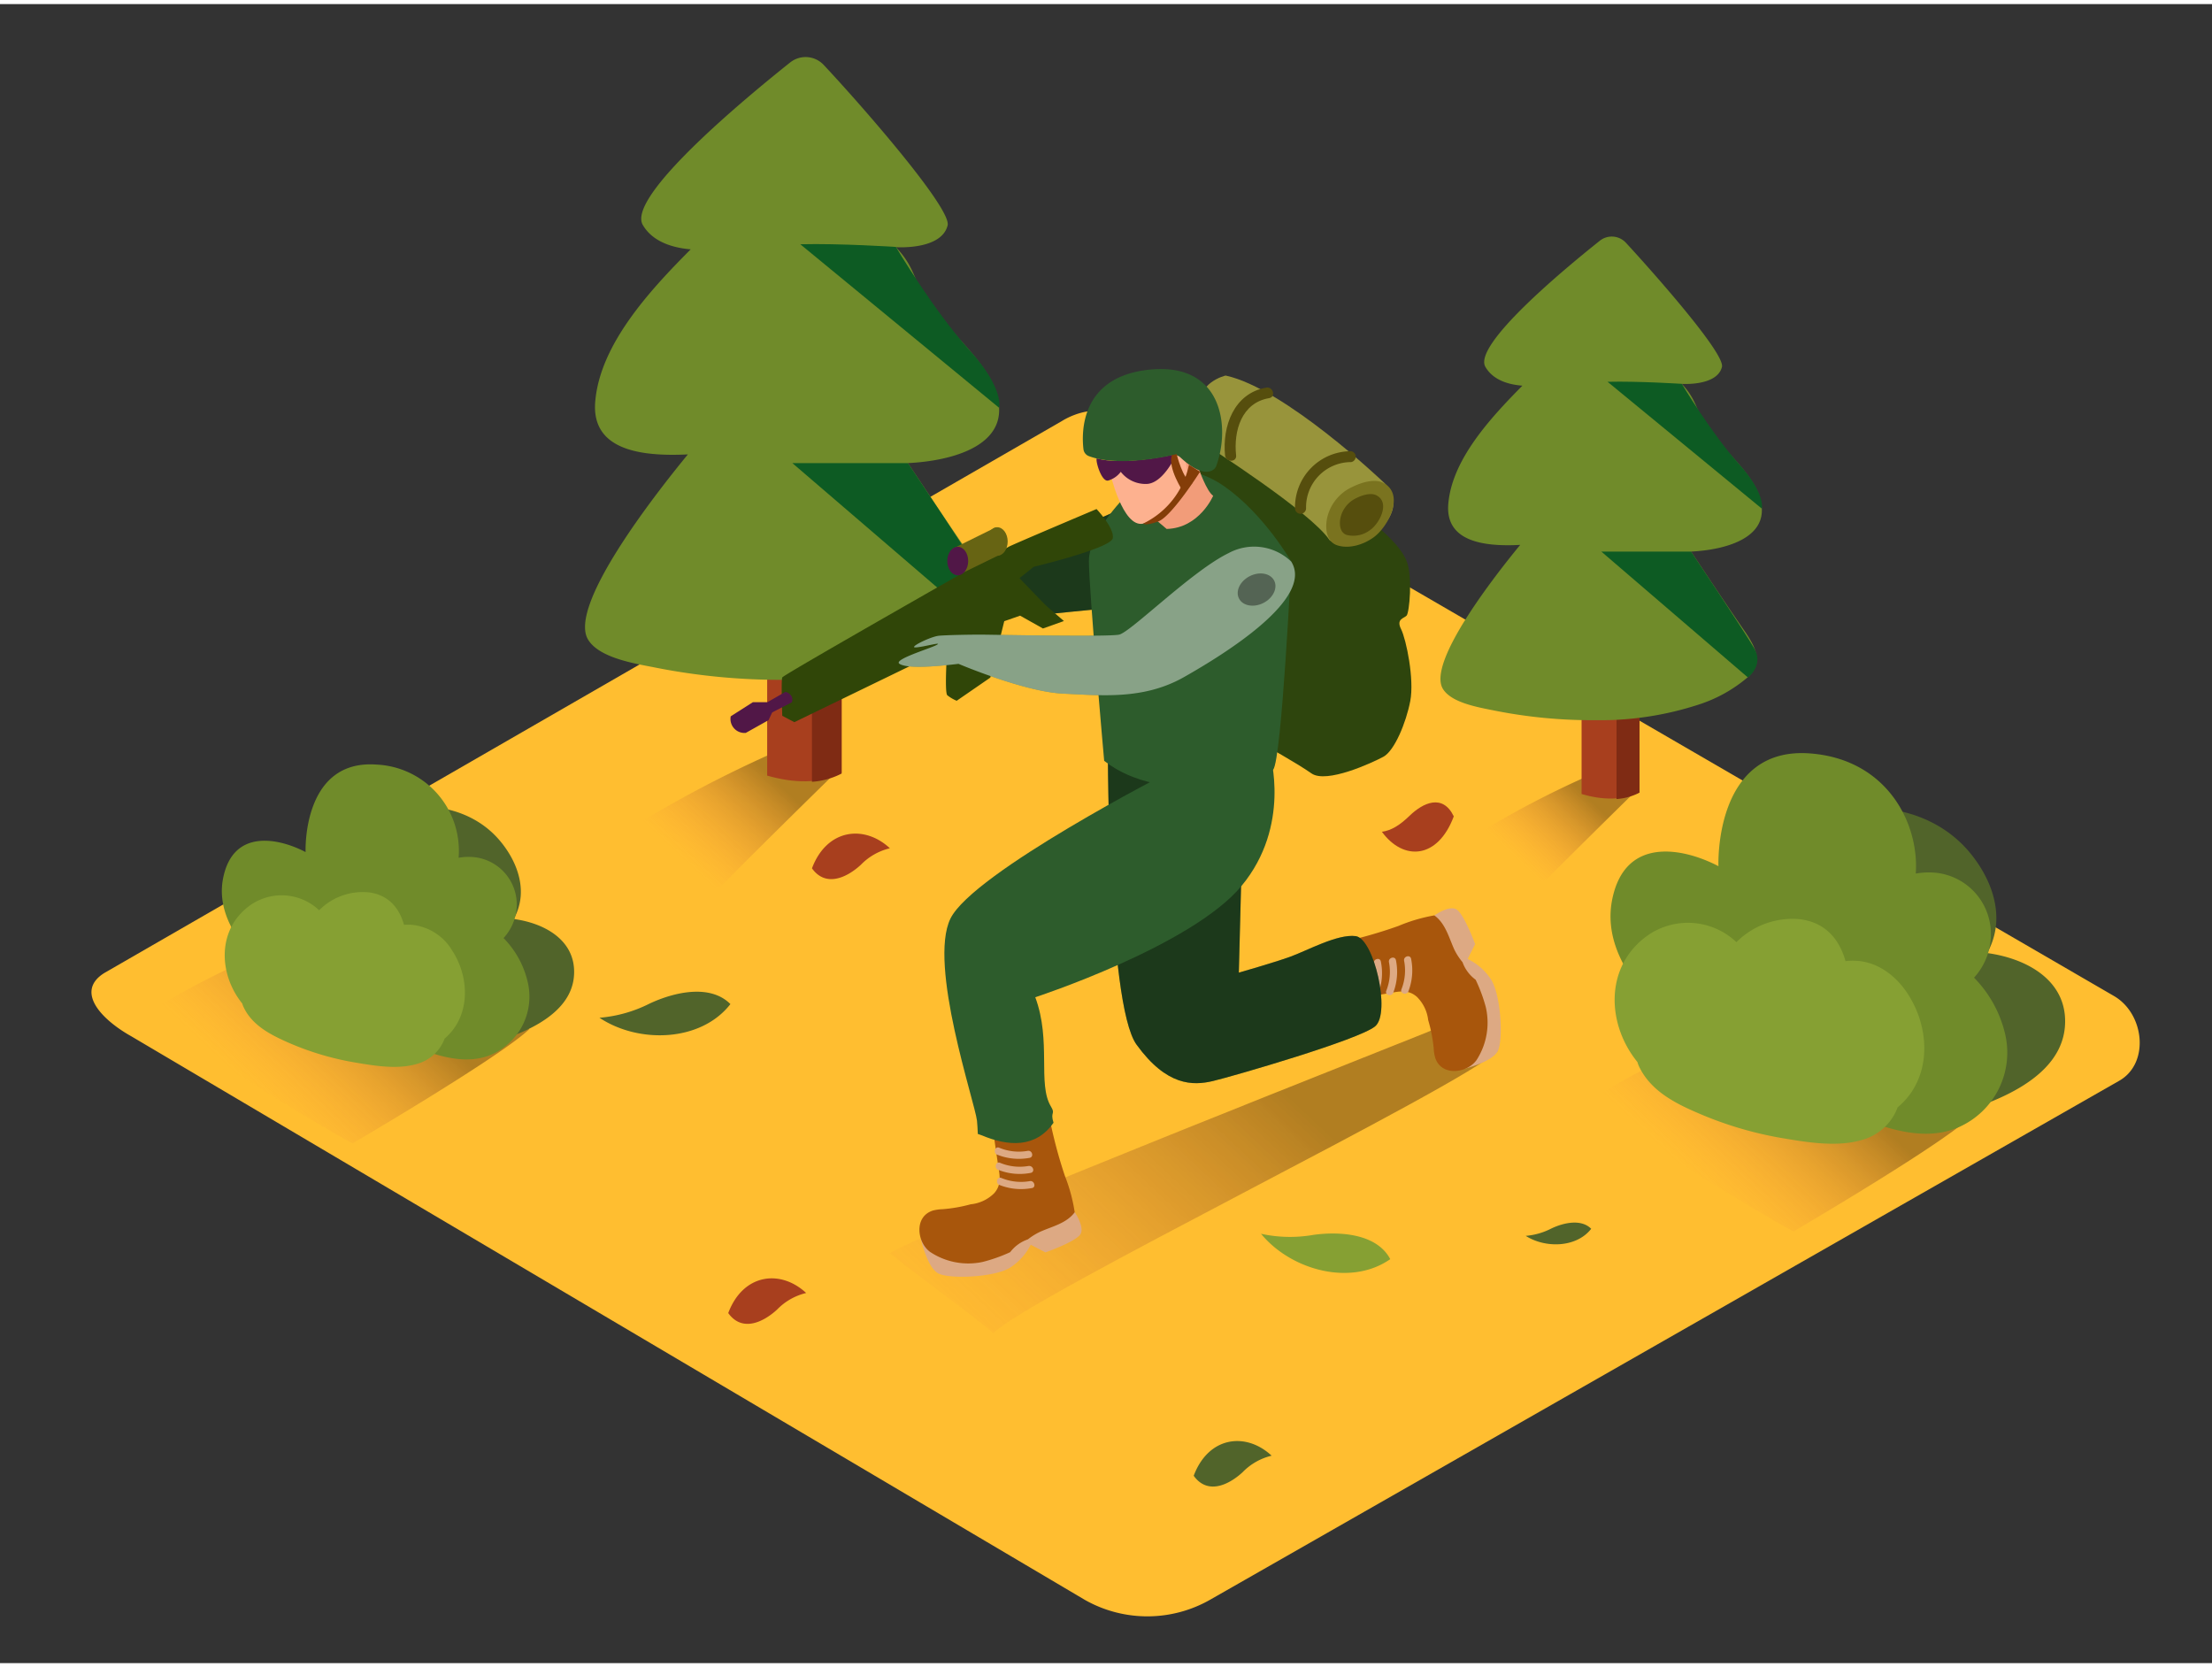<svg id="Layer_2" data-name="Layer 2" xmlns="http://www.w3.org/2000/svg" xmlns:xlink="http://www.w3.org/1999/xlink" viewBox="0 0 400 300" width="406" height="306" class="illustration"><rect x="0" y="0" width="400" height="300" fill="#333333" stroke="none"/><defs><linearGradient id="linear-gradient" x1="308.07" y1="214.08" x2="328.74" y2="192.11" gradientUnits="userSpaceOnUse"><stop offset="0" stop-color="#ff734d" stop-opacity="0"></stop><stop offset="1" stop-color="#42210b"></stop></linearGradient><linearGradient id="linear-gradient-2" x1="47.5" y1="198.13" x2="68.17" y2="176.16" xlink:href="#linear-gradient"></linearGradient><linearGradient id="linear-gradient-3" x1="174.66" y1="251.41" x2="228.86" y2="193.78" xlink:href="#linear-gradient"></linearGradient><linearGradient id="linear-gradient-4" x1="273.61" y1="154.03" x2="285.15" y2="141.77" xlink:href="#linear-gradient"></linearGradient><linearGradient id="linear-gradient-5" x1="122.73" y1="153.88" x2="137.59" y2="138.08" xlink:href="#linear-gradient"></linearGradient></defs><title>PP</title><path d="M196.24,288.6,23.74,186.65c-5.49-3.08-10.2-8.15-4.85-11.46L192,75.41c2.6-1.61,6.54-2.66,9.18-1.13L382.28,179.37c5.49,3.19,6.48,12.1,1,15.29L219,288.44A22.94,22.94,0,0,1,196.24,288.6Z" fill="#ffbe30"></path><path d="M324.36,221.92s26.89-15.75,31.94-20.66c-1.85-1.33-44.65-13.1-46.44-14.5A168.32,168.32,0,0,0,286,199.05C290.69,201.48,319.61,219.7,324.36,221.92Z" opacity="0.41" fill="url(#linear-gradient)"></path><path d="M63.79,206s26.89-15.75,31.94-20.66c-1.85-1.33-44.65-13.1-46.44-14.5A168.32,168.32,0,0,0,25.47,183.1C30.12,185.52,59,203.75,63.79,206Z" opacity="0.41" fill="url(#linear-gradient-2)"></path><path d="M179.65,240.32c6.7-6.7,84.43-44.45,91.22-51.05-2.51-1.82-5.54-3.38-8-5.29-9.42,3.89-93.21,36.77-102,41.9C165.78,229.81,174.84,236.32,179.65,240.32Z" opacity="0.41" fill="url(#linear-gradient-3)"></path><path d="M264.83,151.52c1.41-.24,2.55-.2,3.09.44-1,9.73,6,5,9.09,7.43l2.64-1.1q8-8,16.09-15.92c-1.85-1.33-3.64-2.75-5.43-4.15A170.42,170.42,0,0,0,264.83,151.52Z" opacity="0.41" fill="url(#linear-gradient-4)"></path><path d="M296.48,142.45v-48H286v48.39C289.65,143.92,293.45,144.08,296.48,142.45Z" fill="#a83f1e"></path><path d="M292.32,94.62v49.13a10.52,10.52,0,0,0,4.16-1.16v-48Z" fill="#7f2b14"></path><path d="M305.79,99c6.5-.31,14.81-2.65,12.38-9.88-1.44-4.28-5.86-8-8.69-11.44s-2.2-5.66-5.36-9c2.69.11,6.6-.4,7.26-3.06C312,63.27,299.4,49,294,43.14a3.48,3.48,0,0,0-4.71-.34c-6.47,5.15-23,18.86-20.68,22.81C270,68,272.78,68.81,275.3,69c-5.94,6-12.71,13.4-13.4,21.34-.6,6.88,6.44,7.8,13,7.45-4.53,5.51-16.83,21.2-14,26,1.48,2.51,6.25,3.34,9.08,3.91a90.16,90.16,0,0,0,18.6,1.79,57.3,57.3,0,0,0,18.5-2.79,25.91,25.91,0,0,0,9-5c2.89-2.71,1.27-5.6-.6-8.33C312.19,108.63,309,103.8,305.79,99Z" fill="#708b2a"></path><path d="M304.12,68.67s-7.91-.51-13.42-.37l27.89,22.93s.74-2.66-4.18-8.12S304.12,68.67,304.12,68.67Z" fill="#0d5b23"></path><path d="M305.79,99H289.57l26.5,22.76s2.93-2.14,1.16-5.24S305.79,99,305.79,99Z" fill="#0d5b23"></path><path d="M111.41,150.65c1.81-.3,3.28-.26,4,.56-1.27,12.54,7.75,6.41,11.7,9.57l3.4-1.42q10.3-10.32,20.73-20.51c-2.38-1.72-4.69-3.54-7-5.35A219.55,219.55,0,0,0,111.41,150.65Z" opacity="0.41" fill="url(#linear-gradient-5)"></path><path d="M152.19,139V77.17H138.73v62.34C143.39,140.86,148.28,141.07,152.19,139Z" fill="#a83f1e"></path><path d="M146.83,77.34v63.29a13.55,13.55,0,0,0,5.36-1.49V77.34Z" fill="#7f2b14"></path><path d="M164.18,83c8.37-.4,19.08-3.41,15.94-12.73-1.85-5.51-7.55-10.37-11.2-14.74-3.78-4.52-2.84-7.3-6.91-11.57,3.47.15,8.5-.51,9.35-3.94C172.11,37,156,18.52,148.95,11a4.48,4.48,0,0,0-6.07-.44c-8.33,6.63-29.61,24.29-26.64,29.38,1.79,3.07,5.41,4.13,8.66,4.41-7.65,7.67-16.38,17.27-17.26,27.49-.77,8.86,8.29,10,16.75,9.59-5.83,7.09-21.68,27.31-18.07,33.45,1.91,3.24,8.06,4.31,11.69,5a116.15,116.15,0,0,0,24,2.31c8-.09,16.24-.89,23.83-3.59,4-1.43,8.45-3.4,11.62-6.39,3.72-3.5,1.64-7.22-.77-10.73C172.43,95.39,168.31,89.17,164.18,83Z" fill="#708b2a"></path><path d="M162,43.91s-10.19-.66-17.28-.48L180.67,73s1-3.43-5.39-10.46S162,43.91,162,43.91Z" fill="#0d5b23"></path><path d="M164.18,83h-20.9l34.14,29.32s3.77-2.76,1.5-6.74S164.18,83,164.18,83Z" fill="#0d5b23"></path><path d="M92.9,165.44a10.17,10.17,0,0,0,1.26-4.15c.27-3.69-1.48-7.32-3.81-10.06-5.17-6.09-13.73-7.33-21.09-5.18-4.29,1.25-2.46,8,1.85,6.71a16.59,16.59,0,0,1,7.81-.5,3.09,3.09,0,0,0,.94,3.14,6.08,6.08,0,0,1,1.2,7.47,3.4,3.4,0,0,0,1.6,4.81,4,4,0,0,0,.4,1.82,3.33,3.33,0,0,0,4.27,3c.34-.1.68-.17,1-.24a3.2,3.2,0,0,0,3.35,3.2c.36,0,.74.42,1.06.77l.1.13-.62.19a6.65,6.65,0,0,1-2.78-.24c-3.37-.92-5.23,2.94-3.85,5.26l-1.19.33c-4.33,1.13-2.49,7.84,1.85,6.71,6.47-1.69,17.46-5.18,17.57-13.46C103.92,169.23,98.47,166.19,92.9,165.44Z" fill="#51642a"></path><path d="M95.4,176.72a16.7,16.7,0,0,0-4.34-7.83A9,9,0,0,0,93.41,162a8.62,8.62,0,0,0-7.48-7.72,10.14,10.14,0,0,0-3,.09,15.6,15.6,0,0,0-14.83-16.85c-13.53-1-12.84,15.82-12.84,15.82-4.59-2.41-13.07-4.47-14.91,4.7s7.76,16.47,8.94,17.23a114,114,0,0,0,16.42,9c1.69.9,3.41,1.75,5.18,2.52,5.39,2.35,12.26,5.68,18.1,3.12A11.44,11.44,0,0,0,95.4,176.72Z" fill="#708b2a"></path><path d="M81.8,171.19a9.61,9.61,0,0,0-7.25-4.69,8.52,8.52,0,0,0-1.49,0c-.84-3-2.76-5.43-6.4-5.88a11.09,11.09,0,0,0-8.95,3.24,9.88,9.88,0,0,0-12.33-1c-6.19,4.31-5.9,12.5-1.57,17.87a3.79,3.79,0,0,0,.21.58c1.52,3.3,4.77,5,8,6.43a51.42,51.42,0,0,0,11.9,3.6c3.66.62,8,1.39,11.59.27a7.38,7.38,0,0,0,4.89-4.54C85,183.18,85.06,176.25,81.8,171.19Z" fill="#86a033"></path><path d="M359.35,171.6a13.11,13.11,0,0,0,1.62-5.35c.34-4.76-1.9-9.43-4.92-13-6.67-7.85-17.7-9.45-27.19-6.68-5.53,1.62-3.18,10.28,2.39,8.65a21.39,21.39,0,0,1,10.07-.64,4,4,0,0,0,1.22,4,7.84,7.84,0,0,1,1.55,9.63,4.38,4.38,0,0,0,2.06,6.21,5.15,5.15,0,0,0,.52,2.35c.29,2.49,2.4,4.8,5.51,3.92.44-.12.88-.22,1.32-.31a4.12,4.12,0,0,0,4.32,4.13c.47,0,1,.54,1.36,1l.13.16c-.41.14-.78.24-.8.24a8.58,8.58,0,0,1-3.59-.32c-4.34-1.18-6.74,3.8-5,6.78l-1.53.43c-5.58,1.45-3.22,10.11,2.39,8.65,8.35-2.17,22.52-6.69,22.66-17.35C373.55,176.5,366.53,172.58,359.35,171.6Z" fill="#51642a"></path><path d="M362.57,186.15a21.53,21.53,0,0,0-5.6-10.1,11.67,11.67,0,0,0,3-8.94,11.12,11.12,0,0,0-9.64-10,13.08,13.08,0,0,0-3.9.12c.65-9.05-5.16-20.68-19.12-21.73-17.45-1.32-16.56,20.39-16.56,20.39-5.91-3.1-16.86-5.77-19.22,6.06s10,21.24,11.53,22.22a147,147,0,0,0,21.17,11.65c2.18,1.17,4.4,2.26,6.67,3.25,6.95,3,15.81,7.33,23.34,4A14.75,14.75,0,0,0,362.57,186.15Z" fill="#708b2a"></path><path d="M345,179c-2.08-3.23-5.41-5.81-9.35-6a11,11,0,0,0-1.92.06c-1.08-3.85-3.56-7-8.25-7.58A14.29,14.29,0,0,0,314,169.63a12.74,12.74,0,0,0-15.9-1.32c-8,5.55-7.61,16.12-2,23a4.89,4.89,0,0,0,.27.75c2,4.25,6.15,6.51,10.26,8.29A66.3,66.3,0,0,0,321.91,205c4.72.79,10.25,1.79,14.94.35a9.51,9.51,0,0,0,6.3-5.85C349.22,194.49,349.24,185.54,345,179Z" fill="#86a033"></path><path d="M208.36,89.17c-1.11-.19-15.64,6.7-18.69,8s-13.13,4.72-11.23,6.88,8.36,6.53,8.36,6.53l19.93-2" fill="#2d5c2c"></path><path d="M208.36,89.17c-1.11-.19-15.64,6.7-18.69,8s-13.13,4.72-11.23,6.88,8.36,6.53,8.36,6.53l19.93-2" opacity="0.38"></path><path d="M249.59,94.94s3.64,2.95,4.77,5.77.49,9.35,0,9.87-1.93.59-1,2.45,2.42,9.06,1.66,13-2.86,9-4.87,10.08-10.29,4.91-13,3-8.82-5.29-8.82-5.29l-3.42-36.66-13-7.25-2.11-9.44L221.45,76" fill="#2e450d"></path><path d="M166.49,223.17s1.14,5.33,3.22,6.38,10.42.69,13.09-1.16a10.54,10.54,0,0,0,3.59-4.05l2.66,1.39s5.68-2,6.37-3.36-1.09-3.93-1.09-3.93" fill="#dda983"></path><path d="M192.57,211.91A84.53,84.53,0,0,1,189,196.75c-2,.18-7.22.67-10.09,1.12,0,0,0,0,0,.06.4,4,1,8.1,1.59,12.1.3,1.84.64,3.46-.72,5a7,7,0,0,1-4.25,2,27,27,0,0,1-5.11.89,7.55,7.55,0,0,0-1.75.25c-3.43,1.12-2.84,5.75-.48,7.47a12.46,12.46,0,0,0,9.48,1.82,28.56,28.56,0,0,0,5-1.77,6.75,6.75,0,0,1,3.21-2.32,11.43,11.43,0,0,1,2.19-1.36c2.22-1,4.78-1.52,6.27-3.54A29.92,29.92,0,0,0,192.57,211.91Z" fill="#a8560c"></path><path d="M185.84,207.37a9.27,9.27,0,0,1-5.16-.57c-.78-.32-1.12,1-.35,1.26a10.52,10.52,0,0,0,5.86.57C187,208.48,186.67,207.22,185.84,207.37Z" fill="#dda983"></path><path d="M186,210.1a9.27,9.27,0,0,1-5.16-.57c-.78-.32-1.12,1-.35,1.26a10.52,10.52,0,0,0,5.86.57C187.21,211.22,186.86,210,186,210.1Z" fill="#dda983"></path><path d="M186.23,212.84a9.27,9.27,0,0,1-5.16-.57c-.78-.32-1.12,1-.35,1.26a10.52,10.52,0,0,0,5.86.57C187.41,214,187.06,212.69,186.23,212.84Z" fill="#dda983"></path><path d="M264.54,192.59s5.32-1.22,6.33-3.32.53-10.43-1.36-13.07a10.54,10.54,0,0,0-4.11-3.53l1.35-2.69s-2.06-5.64-3.46-6.32-3.92,1.15-3.92,1.15" fill="#dda983"></path><path d="M252.88,166.7a84.53,84.53,0,0,1-15.1,3.85c.21,2,.79,7.21,1.28,10.08l.06,0c4-.47,8.09-1.08,12.08-1.78,1.84-.32,3.45-.7,5,.65a7,7,0,0,1,2.06,4.22,27,27,0,0,1,1,5.1,7.55,7.55,0,0,0,.28,1.75c1.17,3.42,5.8,2.75,7.48.36a12.46,12.46,0,0,0,1.67-9.51,28.56,28.56,0,0,0-1.85-5,6.75,6.75,0,0,1-2.37-3.17A11.43,11.43,0,0,1,263,171c-1-2.2-1.6-4.75-3.63-6.21A29.92,29.92,0,0,0,252.88,166.7Z" fill="#a8560c"></path><path d="M248.44,173.49a9.27,9.27,0,0,1-.49,5.17c-.3.79,1,1.11,1.27.33a10.52,10.52,0,0,0,.48-5.87C249.54,172.3,248.28,172.67,248.44,173.49Z" fill="#dda983"></path><path d="M251.17,173.26a9.27,9.27,0,0,1-.49,5.17c-.3.79,1,1.11,1.27.33a10.52,10.52,0,0,0,.48-5.87C252.27,172.06,251,172.43,251.17,173.26Z" fill="#dda983"></path><path d="M253.91,173a9.27,9.27,0,0,1-.49,5.17c-.3.79,1,1.11,1.27.33a10.52,10.52,0,0,0,.48-5.87C255,171.82,253.75,172.19,253.91,173Z" fill="#dda983"></path><path d="M200.32,131.59s-.23,49.09,5.21,56.58,10.17,7.44,13.85,6.56,26.44-7.47,29.3-9.89-.22-15.86-3.52-16.3-8.81,2.64-11.89,3.74-9.25,2.86-9.25,2.86l1.05-40.62S206.36,122.18,200.32,131.59Z" fill="#2d5c2c"></path><path d="M200.32,131.59s-.23,49.09,5.21,56.58,10.17,7.44,13.85,6.56,26.44-7.47,29.3-9.89-.22-15.86-3.52-16.3-8.81,2.64-11.89,3.74-9.25,2.86-9.25,2.86l1.05-40.62S206.36,122.18,200.32,131.59Z" opacity="0.38"></path><path d="M229.64,135.65l-18.06,3.13s-35.65,18.28-39.71,26.59,4.43,33.23,4.8,36.55c.07.67.11,1.51.15,2.39.23.09.47.15.69.24,4.74,2,9.77,2.38,13-2.27-.65-2.05.42-1.47-.47-2.94-2.46-4.06.12-11.82-2.83-19.75,0,0,28.25-9.23,37.29-20.12S229.64,135.65,229.64,135.65Z" fill="#2d5c2c"></path><path d="M199.67,136.84s-2.76-30.9-2.76-36.13,6.47-11.6,8.63-13.89,8.74-4.59,15.89.41,12.08,13.59,12.08,13.59-1.74,35.75-3.28,37.63S210.34,145.23,199.67,136.84Z" fill="#2d5c2c"></path><path d="M189.52,109.09c-.34-.23-5.16-5.28-5.16-5.28l2.58-2.06s13.94-3.33,14.28-5.16-2.93-5.28-2.93-5.28-15.19,6.42-15.88,6.82-40.72,23.11-40.95,23.63,0,6.94,0,6.94l2.18,1.15,27.66-13.42s-.55,8,0,8.55a7,7,0,0,0,1.7,1l6.08-4.19,2.52-10.2,2.87-1,4.13,2.32,3.79-1.35Z" fill="#304608"></path><path d="M233.5,100.82a9.67,9.67,0,0,0-11.33-1.54c-6.6,3.19-17.71,14.3-19.8,14.74s-23.43,0-25.08,0-5.94.06-7.48.2-5.72,2.22-4.18,2.11,4.95-1.1,3.74-.44-7.92,2.64-6.71,3.41,5.17.66,10.67,0c0,0,11.88,5.06,18.92,5.39s14.59,1.13,21.87-3S237.68,107.53,233.5,100.82Z" fill="#2d5c2c"></path><path d="M233.5,100.82a9.67,9.67,0,0,0-11.33-1.54c-6.6,3.19-17.71,14.3-19.8,14.74s-23.43,0-25.08,0-5.94.06-7.48.2-5.72,2.22-4.18,2.11,4.95-1.1,3.74-.44-7.92,2.64-6.71,3.41,5.17.66,10.67,0c0,0,11.88,5.06,18.92,5.39s14.59,1.13,21.87-3S237.68,107.53,233.5,100.82Z" fill="#fff" opacity="0.43"></path><ellipse cx="227.23" cy="105.85" rx="3.57" ry="2.72" transform="translate(-23.3 114.41) rotate(-26.93)" opacity="0.38"></ellipse><path d="M250.07,86.35s-17.75-16.89-28.44-19.18c0,0-5.49,1.24-4.65,6.39s1.12,6.2,1.12,6.2,19,12.12,22.33,17.18c0,0,4.1,3.06,9.16-2S250.07,86.35,250.07,86.35Z" fill="#98943b"></path><path d="M244.31,80.85a10.14,10.14,0,0,0-10.13,10.32,1,1,0,0,0,2,0,8.15,8.15,0,0,1,8.16-8.35A1,1,0,0,0,244.31,80.85Z" fill="#564e0d"></path><path d="M229,69.35c-5.87,1-8,7-7.47,12.28.14,1.25,2.11,1.26,2,0-.49-4.47,1-9.56,6-10.38C230.75,71,230.22,69.15,229,69.35Z" fill="#564e0d"></path><path d="M250.1,86.56c-1.6-.81-4.06,0-5.57.76a8.1,8.1,0,0,0-4.58,5.79c-.32,1.74-.11,4.09,1.84,4.75,2.17.73,4.86-.14,6.64-1.46C251,94.54,254.15,88.61,250.1,86.56Z" fill="#7a731f"></path><path d="M248.88,88.82c-1-.52-2.6,0-3.57.49A5.19,5.19,0,0,0,242.38,93c-.21,1.12-.07,2.62,1.18,3a5,5,0,0,0,4.25-.93C249.43,93.93,251.47,90.13,248.88,88.82Z" fill="#564e0d"></path><path d="M142.06,124.35l-3.29,1.89h-2.63l-4,2.55a2.53,2.53,0,0,0,2.72,3l4.12-2.31.66-1.4,3.54-1.81S143.79,125,142.06,124.35Z" fill="#511747"></path><ellipse cx="180.33" cy="97.18" rx="1.89" ry="2.58" fill="#676413"></ellipse><polyline points="180.09 94.61 172.26 98.48 173.19 103.29 180.84 99.55" fill="#676413"></polyline><ellipse cx="173.19" cy="100.71" rx="1.89" ry="2.58" fill="#511747"></ellipse><path d="M216.81,84.1s1.38,4,2.57,4.81c0,0-2.47,5.84-8.41,6l-3.28-2.77s2.55-12.86,5.09-13S216.81,84.1,216.81,84.1Z" fill="#f29c79"></path><path d="M213.66,80.5s1.4,3.51,1,5.44-4.13,7.11-7.9,8-6.06-9.35-6.06-9.35" fill="#fdb18f"></path><path d="M198.39,82.16c-.46-.13.7,4.3,2,4a4.41,4.41,0,0,0,2.28-1.58,5.68,5.68,0,0,0,4.74,2.19c3.07-.18,5.35-5.44,5.35-5.44S203.39,83.57,198.39,82.16Z" fill="#511747"></path><path d="M212,81.57c-2.52.57-10.21,2-15.13.16a1.53,1.53,0,0,1-.95-1.27c-.35-3-.53-12.73,11.29-14.28,13.86-1.82,15.32,10.2,12.75,17.27a1.53,1.53,0,0,1-.5.71c-.72.55-2.49,1.08-6-2.18A1.63,1.63,0,0,0,212,81.57Z" fill="#2d5c2c"></path><path d="M206.73,93.93A15.17,15.17,0,0,0,215,83.3l2,1.27s-5.14,8.14-7.59,9S206.73,93.93,206.73,93.93Z" fill="#843d08"></path><path d="M212.78,81.37s1.09,4.67,2.82,5.28l-1.69,1.45s-2.78-4.18-2-6.54Z" fill="#843d08"></path><path d="M132.08,180.83c-3.64-3.67-10.14-2.19-14.62-.09a24.47,24.47,0,0,1-9.06,2.56C115.48,188,126.72,187.71,132.08,180.83Z" fill="#51642a"></path><path d="M251.4,226.95c-2.4-4.58-9.05-5.08-13.95-4.38a24.47,24.47,0,0,1-9.42-.21C233.43,228.93,244.26,231.94,251.4,226.95Z" fill="#86a033"></path><path d="M131.69,236.7c2.49,3.48,6.3,1.69,8.83-.63a10.81,10.81,0,0,1,5.26-3C141.12,228.73,134.36,229.58,131.69,236.7Z" fill="#a83f1e"></path><path d="M287.74,221.46c-1.82-1.84-5.07-1.1-7.31,0a12.23,12.23,0,0,1-4.53,1.28C279.44,225,285.07,224.9,287.74,221.46Z" fill="#51642a"></path><path d="M146.83,156.28c2.49,3.48,6.3,1.69,8.83-.63a10.81,10.81,0,0,1,5.26-3C156.25,148.31,149.5,149.16,146.83,156.28Z" fill="#a83f1e"></path><path d="M262.89,146.88c-2-4.14-5.56-2.47-8-.1-1.75,1.69-3.29,2.66-5,2.89C253.79,155,260,154.63,262.89,146.88Z" fill="#a83f1e"></path><path d="M215.86,266.12c2.49,3.48,6.3,1.69,8.83-.63a10.81,10.81,0,0,1,5.26-3C225.29,258.15,218.53,259,215.86,266.12Z" fill="#51642a"></path></svg>